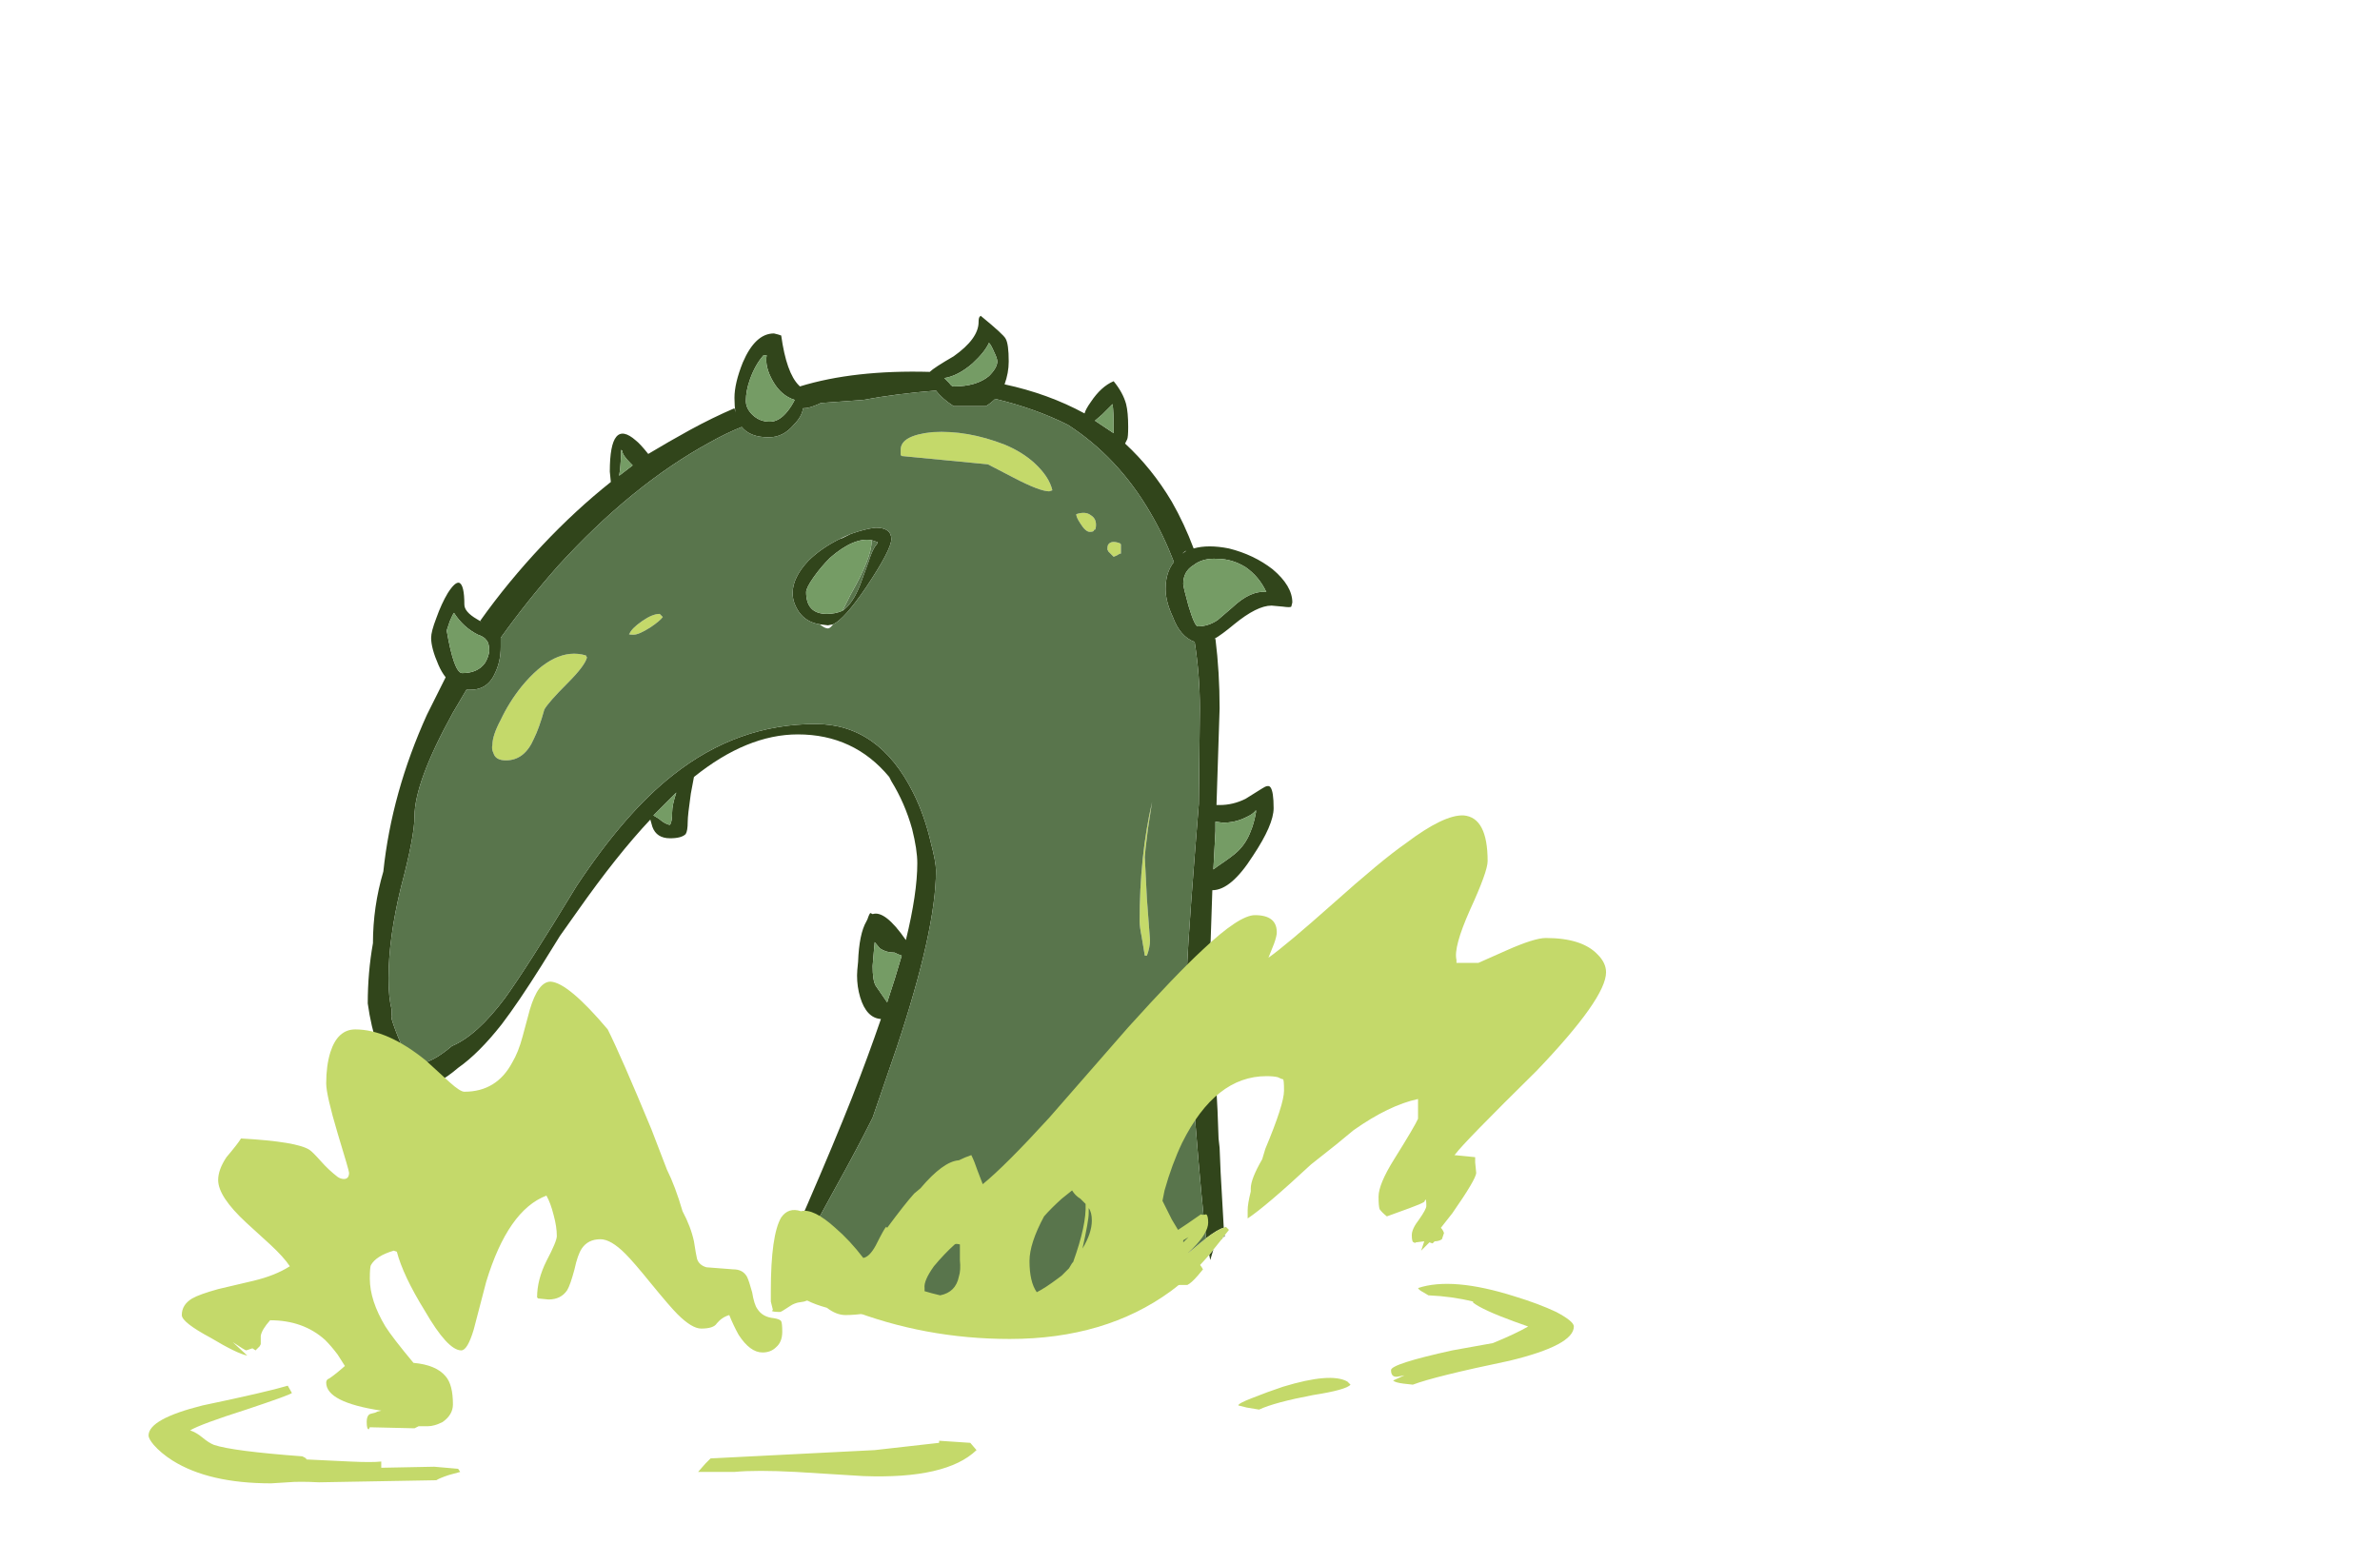 <?xml version="1.0" encoding="UTF-8" standalone="no"?>
<svg xmlns:ffdec="https://www.free-decompiler.com/flash" xmlns:xlink="http://www.w3.org/1999/xlink" ffdec:objectType="frame" height="527.1px" width="801.85px" xmlns="http://www.w3.org/2000/svg">
  <g transform="matrix(1.0, 0.0, 0.0, 1.0, 266.7, 474.6)">
    <use ffdec:characterId="457" height="49.25" transform="matrix(7.0, 0.0, 0.0, 7.0, -142.8, -368.2)" width="44.5" xlink:href="#shape0"/>
    <use ffdec:characterId="458" height="32.15" transform="matrix(7.0, 0.0, 0.0, 7.0, -216.65, -199.85)" width="70.15" xlink:href="#shape1"/>
  </g>
  <defs>
    <g id="shape0" transform="matrix(1.0, 0.0, 0.0, 1.0, 20.4, 52.6)">
      <path d="M-0.4 -7.05 L-0.25 -7.45 Q-0.25 -7.55 0.75 -9.8 2.05 -12.8 2.9 -14.95 3.7 -17.0 4.3 -18.75 3.6 -18.8 3.3 -19.8 3.15 -20.3 3.15 -20.85 3.15 -21.05 3.2 -21.5 3.25 -22.85 3.6 -23.45 L3.65 -23.55 Q3.75 -23.85 3.8 -23.85 L3.9 -23.8 Q4.5 -24.0 5.5 -22.55 6.05 -24.8 6.05 -26.25 6.05 -26.9 5.8 -27.9 5.45 -29.15 4.8 -30.2 L4.7 -30.4 Q3.0 -32.45 0.3 -32.45 -2.15 -32.45 -4.7 -30.4 L-4.85 -29.6 Q-5.0 -28.55 -5.0 -28.25 -5.0 -27.8 -5.1 -27.65 -5.3 -27.45 -5.85 -27.45 -6.5 -27.45 -6.7 -28.0 L-6.8 -28.35 Q-8.4 -26.65 -10.3 -23.95 L-11.15 -22.75 -12.05 -21.3 Q-13.15 -19.55 -13.95 -18.5 -15.05 -17.1 -16.05 -16.4 -17.1 -15.5 -17.9 -15.45 -17.8 -15.45 -17.8 -15.4 -17.85 -15.3 -18.2 -15.3 -19.2 -15.3 -19.9 -17.35 -20.25 -18.4 -20.4 -19.5 -20.4 -21.0 -20.15 -22.4 -20.15 -24.15 -19.65 -25.85 -19.25 -29.65 -17.55 -33.4 L-16.65 -35.2 Q-16.85 -35.45 -17.0 -35.8 -17.35 -36.6 -17.35 -37.1 -17.35 -37.4 -17.1 -38.05 -16.85 -38.75 -16.55 -39.25 -16.2 -39.8 -16.0 -39.75 -15.75 -39.65 -15.75 -38.7 -15.75 -38.35 -15.15 -38.0 L-14.9 -37.85 -15.0 -37.9 Q-13.65 -39.8 -12.0 -41.55 -10.4 -43.25 -8.7 -44.6 L-8.75 -45.1 Q-8.75 -47.7 -7.5 -46.6 -7.3 -46.45 -6.9 -45.95 -5.9 -46.55 -4.9 -47.1 -3.8 -47.7 -2.75 -48.15 L-2.7 -47.95 Q-2.75 -48.25 -2.75 -48.65 -2.75 -49.35 -2.35 -50.35 -1.75 -51.75 -0.85 -51.75 L-0.65 -51.7 -0.5 -51.65 Q-0.25 -49.85 0.35 -49.25 L0.4 -49.2 Q3.0 -50.0 6.65 -49.9 6.85 -50.1 7.8 -50.65 9.0 -51.5 9.0 -52.3 9.0 -52.5 9.05 -52.55 L9.1 -52.6 Q10.2 -51.7 10.3 -51.5 10.45 -51.25 10.45 -50.4 10.45 -49.85 10.25 -49.3 12.35 -48.85 14.1 -47.9 14.15 -48.1 14.4 -48.45 14.9 -49.2 15.5 -49.45 15.95 -48.9 16.1 -48.35 16.2 -47.95 16.2 -47.25 16.2 -46.75 16.15 -46.65 L16.05 -46.45 Q17.35 -45.25 18.3 -43.65 18.9 -42.6 19.35 -41.4 20.05 -41.6 21.05 -41.4 22.25 -41.1 23.15 -40.4 24.1 -39.6 24.1 -38.8 L24.05 -38.6 Q24.0 -38.55 23.65 -38.6 L23.1 -38.65 Q22.4 -38.65 21.3 -37.75 20.7 -37.25 20.35 -37.05 L20.4 -37.05 Q20.6 -35.45 20.6 -33.7 L20.45 -29.05 20.6 -29.05 Q21.25 -29.05 21.85 -29.35 L22.65 -29.85 Q22.95 -30.05 23.05 -29.9 23.2 -29.7 23.2 -28.9 23.2 -28.1 22.2 -26.6 21.15 -24.95 20.25 -24.95 L20.15 -21.95 Q20.15 -20.65 20.5 -14.35 L20.55 -13.0 20.6 -12.55 20.65 -11.35 20.8 -8.7 Q20.55 -8.65 19.95 -8.2 19.75 -9.8 19.45 -13.55 19.0 -18.8 19.0 -20.25 19.0 -21.5 19.4 -26.6 L19.6 -29.1 19.65 -33.7 Q19.65 -35.3 19.4 -36.9 18.7 -37.15 18.35 -38.1 18.0 -38.85 18.0 -39.45 18.0 -40.25 18.4 -40.75 17.9 -42.05 17.25 -43.15 15.7 -45.8 13.3 -47.35 11.7 -48.15 9.8 -48.6 9.6 -48.4 9.35 -48.25 L7.8 -48.25 Q7.25 -48.6 6.95 -49.0 5.05 -48.85 3.45 -48.55 L1.4 -48.4 1.3 -48.35 Q0.85 -48.15 0.6 -48.15 L0.55 -48.15 Q0.5 -47.75 0.1 -47.35 -0.4 -46.75 -1.1 -46.75 -2.0 -46.75 -2.4 -47.25 -3.15 -46.95 -3.95 -46.5 -7.7 -44.45 -11.25 -40.55 -12.75 -38.85 -14.0 -37.1 -14.0 -36.9 -14.0 -36.65 -14.0 -36.0 -14.25 -35.45 -14.6 -34.6 -15.45 -34.6 L-15.65 -34.6 -16.3 -33.5 Q-18.15 -30.15 -18.15 -28.5 -18.15 -27.55 -18.8 -25.1 -19.4 -22.65 -19.4 -20.7 -19.4 -19.8 -19.25 -19.2 L-19.25 -18.9 Q-19.2 -18.85 -19.25 -18.85 L-19.25 -18.75 Q-19.1 -18.25 -18.8 -17.55 L-18.45 -16.75 Q-18.2 -16.6 -18.0 -16.6 -17.35 -16.6 -16.35 -17.45 -15.15 -17.95 -13.8 -19.75 -12.75 -21.2 -10.35 -25.15 -8.0 -28.7 -5.7 -30.5 -2.6 -32.95 1.15 -32.95 4.2 -32.95 5.85 -29.65 6.4 -28.55 6.7 -27.25 6.95 -26.3 6.95 -25.9 6.95 -23.05 5.05 -17.35 L3.9 -14.0 Q3.15 -12.5 2.15 -10.7 L0.15 -7.05 -0.4 -7.05 M20.85 -8.35 L20.85 -8.3 20.7 -8.2 20.7 -8.15 20.8 -8.3 20.85 -8.35 M20.3 -7.65 L20.15 -7.15 20.1 -7.4 20.3 -7.65 M-0.3 -6.25 L-0.4 -6.05 -0.5 -6.0 Q-0.6 -6.0 -0.6 -6.35 L-0.55 -6.45 -0.3 -6.25 M14.95 -47.85 L14.6 -47.55 15.5 -46.95 15.5 -47.25 Q15.5 -47.95 15.45 -48.35 L14.95 -47.85 M9.9 -50.4 Q9.9 -50.55 9.75 -50.85 9.6 -51.2 9.5 -51.3 9.3 -50.85 8.7 -50.3 8.0 -49.7 7.35 -49.6 L7.6 -49.35 Q7.7 -49.2 7.8 -49.2 8.9 -49.2 9.5 -49.7 9.9 -50.1 9.9 -50.4 M3.85 -41.8 Q3.0 -41.95 1.85 -40.95 1.4 -40.5 1.05 -40.0 0.7 -39.5 0.7 -39.3 0.7 -38.25 1.7 -38.25 2.1 -38.25 2.45 -38.4 2.95 -38.75 3.3 -39.65 L3.7 -40.75 Q3.9 -41.4 4.1 -41.6 L4.15 -41.7 3.85 -41.8 M2.85 -42.1 Q3.55 -42.35 4.05 -42.4 4.8 -42.4 4.8 -41.85 4.8 -41.35 3.6 -39.55 2.55 -38.0 2.0 -37.75 L1.75 -37.7 1.35 -37.75 Q0.7 -37.85 0.35 -38.35 0.05 -38.8 0.05 -39.25 0.05 -40.0 0.8 -40.8 1.4 -41.4 2.3 -41.85 L2.45 -41.9 2.85 -42.1 M21.85 -40.5 Q21.2 -40.9 20.5 -40.9 19.8 -40.95 19.35 -40.6 18.85 -40.3 18.85 -39.7 18.85 -39.55 19.1 -38.65 19.4 -37.65 19.55 -37.65 20.05 -37.65 20.5 -37.95 L21.2 -38.55 Q22.1 -39.4 22.85 -39.3 22.5 -40.05 21.85 -40.5 M19.0 -41.3 Q18.9 -41.25 18.8 -41.15 L18.95 -41.25 19.0 -41.3 M21.85 -28.45 Q21.35 -28.2 20.75 -28.2 L20.4 -28.25 20.4 -27.8 20.3 -25.95 20.5 -26.1 Q21.25 -26.6 21.5 -26.85 21.9 -27.25 22.1 -27.8 22.25 -28.15 22.35 -28.7 L22.35 -28.8 Q22.2 -28.6 21.85 -28.45 M3.95 -21.9 L3.9 -21.3 Q3.9 -20.6 4.05 -20.35 L4.6 -19.55 Q5.0 -20.75 5.3 -21.8 5.15 -21.85 4.95 -21.95 L4.9 -21.95 Q4.55 -21.95 4.25 -22.15 L4.0 -22.45 3.95 -21.9 M-2.0 -49.55 Q-2.2 -49.0 -2.2 -48.5 -2.2 -48.15 -1.9 -47.85 -1.55 -47.5 -1.05 -47.5 -0.6 -47.5 -0.2 -48.0 0.0 -48.25 0.15 -48.55 -0.5 -48.75 -0.9 -49.45 -1.3 -50.15 -1.2 -50.7 L-1.35 -50.7 Q-1.75 -50.25 -2.0 -49.55 M-8.2 -46.15 Q-8.2 -45.85 -8.25 -45.25 L-8.3 -44.9 -7.65 -45.4 -7.75 -45.5 Q-8.15 -45.9 -8.15 -46.1 L-8.2 -46.15 M-16.6 -37.45 Q-16.25 -35.4 -15.85 -35.4 -15.1 -35.4 -14.75 -35.9 -14.6 -36.15 -14.55 -36.45 -14.55 -36.85 -14.7 -37.0 -14.8 -37.15 -15.1 -37.25 -15.8 -37.6 -16.25 -38.3 -16.3 -38.25 -16.45 -37.9 L-16.6 -37.45 M-6.4 -28.4 Q-6.05 -28.1 -5.85 -28.1 -5.75 -28.25 -5.75 -28.7 -5.75 -29.05 -5.55 -29.65 L-6.65 -28.55 -6.4 -28.4" fill="#31451b" fill-rule="evenodd" stroke="none"/>
      <path d="M20.8 -8.7 L20.9 -8.75 21.05 -8.6 20.85 -8.35 20.8 -8.3 20.7 -8.15 20.3 -7.65 20.1 -7.4 Q19.2 -6.35 18.25 -5.65 15.1 -3.35 10.5 -3.35 6.4 -3.35 2.7 -4.8 1.05 -5.5 -0.3 -6.25 L-0.55 -6.45 -0.6 -6.45 -0.7 -6.8 -0.65 -7.0 Q-0.6 -7.05 -0.4 -7.05 L0.15 -7.05 Q0.75 -6.95 1.75 -6.65 L4.5 -5.75 Q8.5 -4.5 11.45 -4.5 13.7 -4.5 15.7 -5.3 16.75 -5.75 17.7 -6.45 18.35 -6.85 19.7 -8.0 L19.95 -8.2 Q20.55 -8.65 20.8 -8.7 M13.7 -43.05 Q14.15 -43.2 14.4 -43.0 14.65 -42.85 14.65 -42.55 14.65 -42.35 14.6 -42.3 L14.55 -42.3 14.55 -42.25 Q14.5 -42.2 14.35 -42.2 14.15 -42.2 13.9 -42.6 13.7 -42.9 13.7 -43.05 M12.55 -44.2 L12.4 -44.15 Q11.95 -44.15 10.7 -44.8 L9.45 -45.45 5.3 -45.85 5.25 -45.9 5.25 -46.15 Q5.25 -46.85 6.8 -47.0 8.45 -47.1 10.25 -46.4 11.1 -46.05 11.7 -45.5 12.4 -44.85 12.55 -44.2 M15.85 -41.6 Q15.85 -41.55 15.85 -41.35 L15.85 -41.15 15.8 -41.15 Q15.65 -41.05 15.5 -41.0 L15.25 -41.25 15.2 -41.35 Q15.2 -41.55 15.25 -41.6 15.4 -41.8 15.8 -41.65 L15.85 -41.6 M17.0 -26.55 L17.1 -24.55 17.25 -22.55 Q17.25 -22.2 17.1 -21.8 L17.0 -21.8 16.85 -22.7 Q16.75 -23.2 16.75 -23.45 16.75 -26.6 17.35 -29.2 L17.15 -27.9 Q17.0 -26.7 17.0 -26.55 M-12.4 -32.25 Q-12.85 -31.2 -13.75 -31.2 -14.25 -31.2 -14.35 -31.55 -14.45 -31.75 -14.4 -31.95 -14.4 -32.4 -14.0 -33.15 -13.6 -34.0 -13.0 -34.75 -11.4 -36.7 -9.9 -36.25 L-9.85 -36.15 Q-9.95 -35.75 -10.8 -34.9 -11.7 -34.0 -11.9 -33.65 -12.15 -32.75 -12.4 -32.25 M-6.2 -38.1 Q-6.35 -37.9 -6.8 -37.6 -7.35 -37.25 -7.6 -37.25 -7.9 -37.25 -7.8 -37.3 -7.7 -37.55 -7.2 -37.9 -6.7 -38.25 -6.35 -38.25 L-6.2 -38.1" fill="#c4d96a" fill-rule="evenodd" stroke="none"/>
      <path d="M0.15 -7.05 L2.15 -10.7 Q3.15 -12.5 3.9 -14.0 L5.05 -17.35 Q6.95 -23.05 6.95 -25.9 6.95 -26.3 6.7 -27.25 6.4 -28.55 5.85 -29.65 4.2 -32.95 1.15 -32.95 -2.6 -32.95 -5.7 -30.5 -8.0 -28.7 -10.35 -25.15 -12.75 -21.2 -13.8 -19.75 -15.15 -17.95 -16.35 -17.45 -17.35 -16.6 -18.0 -16.6 -18.2 -16.6 -18.45 -16.75 L-18.8 -17.55 Q-19.1 -18.25 -19.25 -18.75 L-19.25 -18.85 Q-19.2 -18.85 -19.25 -18.9 L-19.25 -19.2 Q-19.4 -19.8 -19.4 -20.7 -19.4 -22.65 -18.8 -25.1 -18.15 -27.55 -18.15 -28.5 -18.15 -30.15 -16.3 -33.5 L-15.65 -34.6 -15.45 -34.6 Q-14.6 -34.6 -14.25 -35.45 -14.0 -36.0 -14.0 -36.65 -14.0 -36.9 -14.0 -37.1 -12.75 -38.85 -11.25 -40.55 -7.7 -44.45 -3.95 -46.5 -3.15 -46.95 -2.4 -47.25 -2.0 -46.75 -1.1 -46.75 -0.4 -46.75 0.1 -47.35 0.5 -47.75 0.55 -48.15 L0.6 -48.15 Q0.85 -48.15 1.3 -48.35 L1.4 -48.4 3.45 -48.55 Q5.05 -48.85 6.95 -49.0 7.25 -48.6 7.8 -48.25 L9.35 -48.25 Q9.6 -48.4 9.8 -48.6 11.7 -48.15 13.3 -47.35 15.7 -45.8 17.25 -43.15 17.9 -42.05 18.4 -40.75 18.0 -40.25 18.0 -39.45 18.0 -38.85 18.35 -38.1 18.7 -37.15 19.4 -36.9 19.65 -35.3 19.65 -33.7 L19.6 -29.1 19.4 -26.6 Q19.0 -21.5 19.0 -20.25 19.0 -18.8 19.45 -13.55 19.75 -9.8 19.95 -8.2 L19.7 -8.0 Q18.35 -6.85 17.7 -6.45 16.75 -5.75 15.7 -5.3 13.7 -4.5 11.45 -4.5 8.5 -4.5 4.5 -5.75 L1.75 -6.65 Q0.75 -6.95 0.15 -7.05 M12.55 -44.2 Q12.4 -44.85 11.7 -45.5 11.1 -46.05 10.25 -46.4 8.45 -47.1 6.8 -47.0 5.25 -46.85 5.25 -46.15 L5.25 -45.9 5.3 -45.85 9.45 -45.45 10.7 -44.8 Q11.95 -44.15 12.4 -44.15 L12.55 -44.2 M13.7 -43.05 Q13.7 -42.9 13.9 -42.6 14.15 -42.2 14.35 -42.2 14.5 -42.2 14.55 -42.25 L14.55 -42.3 14.6 -42.3 Q14.65 -42.35 14.65 -42.55 14.65 -42.85 14.4 -43.0 14.15 -43.2 13.7 -43.05 M2.45 -38.4 L2.85 -39.2 Q3.85 -40.95 3.85 -41.75 L3.85 -41.8 4.15 -41.7 4.1 -41.6 Q3.9 -41.4 3.7 -40.75 L3.3 -39.65 Q2.95 -38.75 2.45 -38.4 M2.0 -37.75 Q2.55 -38.0 3.6 -39.55 4.8 -41.35 4.8 -41.85 4.8 -42.4 4.05 -42.4 3.55 -42.35 2.85 -42.1 2.6 -42.0 2.3 -41.85 1.4 -41.4 0.8 -40.8 0.05 -40.0 0.05 -39.25 0.05 -38.8 0.35 -38.35 0.7 -37.85 1.35 -37.75 1.6 -37.55 1.75 -37.55 1.85 -37.55 2.0 -37.75 M15.85 -41.6 L15.8 -41.65 Q15.4 -41.8 15.25 -41.6 15.2 -41.55 15.2 -41.35 L15.25 -41.25 15.5 -41.0 Q15.65 -41.05 15.8 -41.15 L15.85 -41.15 15.85 -41.35 Q15.85 -41.55 15.85 -41.6 M17.0 -26.55 Q17.0 -26.7 17.15 -27.9 L17.35 -29.2 Q16.75 -26.6 16.75 -23.45 16.75 -23.2 16.85 -22.7 L17.0 -21.8 17.1 -21.8 Q17.25 -22.2 17.25 -22.55 L17.1 -24.55 17.0 -26.55 M-6.2 -38.1 L-6.35 -38.25 Q-6.7 -38.25 -7.2 -37.9 -7.7 -37.55 -7.8 -37.3 -7.9 -37.25 -7.6 -37.25 -7.35 -37.25 -6.8 -37.6 -6.35 -37.9 -6.2 -38.1 M-12.4 -32.25 Q-12.15 -32.75 -11.9 -33.65 -11.7 -34.0 -10.8 -34.9 -9.95 -35.75 -9.85 -36.15 L-9.9 -36.25 Q-11.4 -36.7 -13.0 -34.75 -13.6 -34.0 -14.0 -33.15 -14.4 -32.4 -14.4 -31.95 -14.45 -31.75 -14.35 -31.55 -14.25 -31.2 -13.75 -31.2 -12.85 -31.2 -12.4 -32.25" fill="#59754c" fill-rule="evenodd" stroke="none"/>
      <path d="M14.95 -47.85 L15.45 -48.35 Q15.5 -47.95 15.5 -47.25 L15.5 -46.95 14.6 -47.55 14.95 -47.85 M9.9 -50.4 Q9.9 -50.1 9.5 -49.7 8.9 -49.2 7.8 -49.2 7.7 -49.2 7.6 -49.35 L7.35 -49.6 Q8.0 -49.7 8.7 -50.3 9.3 -50.85 9.5 -51.3 9.6 -51.2 9.75 -50.85 9.9 -50.55 9.9 -50.4 M3.85 -41.8 L3.85 -41.75 Q3.85 -40.95 2.85 -39.2 L2.45 -38.4 Q2.1 -38.25 1.7 -38.25 0.7 -38.25 0.7 -39.3 0.7 -39.5 1.05 -40.0 1.4 -40.5 1.85 -40.95 3.0 -41.95 3.85 -41.8 M21.85 -40.5 Q22.5 -40.05 22.85 -39.3 22.1 -39.4 21.2 -38.55 L20.5 -37.95 Q20.05 -37.65 19.55 -37.65 19.4 -37.65 19.1 -38.65 18.85 -39.55 18.85 -39.7 18.85 -40.3 19.35 -40.6 19.8 -40.95 20.5 -40.9 21.2 -40.9 21.85 -40.5 M21.85 -28.45 Q22.2 -28.6 22.35 -28.8 L22.35 -28.7 Q22.25 -28.15 22.1 -27.8 21.9 -27.25 21.5 -26.85 21.25 -26.6 20.5 -26.1 L20.3 -25.95 20.4 -27.8 20.4 -28.25 20.75 -28.2 Q21.35 -28.2 21.85 -28.45 M3.95 -21.9 L4.0 -22.45 4.25 -22.15 Q4.55 -21.95 4.9 -21.95 L4.95 -21.95 Q5.15 -21.85 5.3 -21.8 5.0 -20.75 4.6 -19.55 L4.05 -20.35 Q3.9 -20.6 3.9 -21.3 L3.95 -21.9 M-16.6 -37.45 L-16.45 -37.9 Q-16.3 -38.25 -16.25 -38.3 -15.8 -37.6 -15.1 -37.25 -14.8 -37.15 -14.7 -37.0 -14.55 -36.85 -14.55 -36.45 -14.6 -36.15 -14.75 -35.9 -15.1 -35.4 -15.85 -35.4 -16.25 -35.4 -16.6 -37.45 M-8.2 -46.15 L-8.15 -46.1 Q-8.15 -45.9 -7.75 -45.5 L-7.65 -45.4 -8.3 -44.9 -8.25 -45.25 Q-8.2 -45.85 -8.2 -46.15 M-2.0 -49.55 Q-1.75 -50.25 -1.35 -50.7 L-1.2 -50.7 Q-1.3 -50.15 -0.9 -49.45 -0.5 -48.75 0.15 -48.55 0.0 -48.25 -0.2 -48.0 -0.6 -47.5 -1.05 -47.5 -1.55 -47.5 -1.9 -47.85 -2.2 -48.15 -2.2 -48.5 -2.2 -49.0 -2.0 -49.55 M-6.4 -28.4 L-6.65 -28.55 -5.55 -29.65 Q-5.75 -29.05 -5.75 -28.7 -5.75 -28.25 -5.85 -28.1 -6.05 -28.1 -6.4 -28.4" fill="#759c65" fill-rule="evenodd" stroke="none"/>
    </g>
    <g id="shape1" transform="matrix(1.0, 0.0, 0.0, 1.0, 30.95, 28.55)">
      <path d="M21.5 -0.15 Q21.5 -0.25 22.15 -0.5 22.9 -0.8 23.65 -1.05 25.95 -1.75 26.75 -1.3 L26.9 -1.15 Q26.7 -0.9 25.1 -0.65 23.25 -0.3 22.5 0.05 L21.9 -0.05 21.5 -0.15 M32.8 -5.15 Q31.8 -5.4 30.65 -5.45 L30.4 -5.6 Q30.2 -5.7 30.15 -5.8 31.8 -6.35 34.8 -5.4 35.95 -5.05 36.8 -4.65 37.65 -4.2 37.65 -3.95 37.65 -3.05 34.55 -2.3 30.95 -1.55 29.9 -1.15 L29.45 -1.2 Q29.05 -1.25 28.95 -1.35 L29.5 -1.6 29.25 -1.55 Q28.85 -1.45 28.85 -1.85 28.85 -2.15 31.8 -2.8 L33.75 -3.15 Q34.85 -3.6 35.45 -3.95 L34.75 -4.2 Q33.25 -4.75 32.8 -5.1 L32.8 -5.15 M8.6 1.65 L8.9 2.0 Q7.45 3.4 3.45 3.25 L0.2 3.05 Q-1.7 2.95 -2.75 3.05 L-4.5 3.05 -4.15 2.65 -3.9 2.4 4.0 2.0 7.1 1.65 7.1 1.55 8.6 1.65 M-24.05 -0.75 Q-24.15 -0.65 -26.25 0.05 -28.45 0.75 -28.95 1.05 -28.65 1.15 -28.35 1.4 -28.05 1.65 -27.8 1.75 -26.9 2.05 -23.55 2.3 L-23.45 2.35 Q-23.35 2.4 -23.35 2.45 L-21.25 2.55 Q-20.2 2.6 -19.75 2.55 L-19.75 2.85 -17.2 2.8 -16.05 2.9 -15.95 3.05 -16.5 3.2 Q-16.95 3.35 -17.1 3.45 L-22.75 3.55 Q-23.7 3.5 -24.25 3.55 L-25.05 3.6 Q-28.05 3.6 -29.8 2.5 -30.35 2.15 -30.7 1.75 -30.95 1.45 -30.95 1.3 -30.95 0.5 -28.35 -0.15 -25.25 -0.8 -24.25 -1.1 L-24.05 -0.75" fill="#c4d96a" fill-rule="evenodd" stroke="none"/>
      <path d="M22.3 -23.75 Q23.4 -23.75 23.35 -22.85 23.3 -22.55 23.15 -22.2 L22.95 -21.7 Q23.8 -22.3 26.05 -24.3 28.4 -26.4 29.55 -27.2 31.4 -28.6 32.35 -28.55 33.5 -28.45 33.5 -26.35 33.5 -25.85 32.65 -24.0 31.85 -22.2 32.0 -21.6 L32.0 -21.45 33.05 -21.45 34.4 -22.05 Q35.75 -22.65 36.3 -22.65 38.05 -22.65 38.8 -21.85 39.2 -21.45 39.2 -21.0 39.2 -19.75 35.85 -16.25 32.35 -12.8 31.95 -12.25 L31.9 -12.2 32.9 -12.1 32.9 -11.85 32.95 -11.35 Q32.95 -11.05 31.8 -9.4 L31.25 -8.7 Q31.35 -8.6 31.4 -8.45 L31.3 -8.15 Q31.15 -8.05 30.95 -8.05 L30.85 -7.95 30.7 -8.0 30.3 -7.6 30.45 -8.05 30.05 -8.0 Q30.0 -7.95 29.95 -8.0 29.85 -8.0 29.85 -8.35 29.85 -8.65 30.2 -9.1 30.55 -9.6 30.55 -9.75 30.55 -10.1 30.5 -10.05 L30.45 -9.95 Q30.3 -9.85 29.75 -9.65 L28.65 -9.25 Q28.4 -9.45 28.3 -9.6 28.25 -9.75 28.25 -10.2 28.25 -10.8 29.0 -12.0 30.0 -13.6 30.15 -13.95 L30.15 -14.9 Q28.75 -14.6 27.05 -13.4 L26.2 -12.7 25.0 -11.75 Q22.85 -9.75 21.95 -9.15 L21.95 -9.55 Q21.95 -9.85 22.1 -10.45 L22.1 -10.6 Q22.1 -11.05 22.65 -12.0 L22.8 -12.5 Q23.7 -14.65 23.7 -15.3 23.7 -15.85 23.65 -15.85 23.6 -15.85 23.4 -15.95 23.2 -16.0 22.85 -16.0 20.4 -16.0 18.8 -12.8 18.3 -11.75 17.95 -10.5 L17.85 -10.0 Q18.05 -9.6 18.3 -9.1 L18.6 -8.6 19.05 -8.9 19.7 -9.35 Q19.8 -9.3 19.95 -9.35 20.05 -9.3 20.05 -8.95 20.05 -8.45 19.3 -7.7 L19.1 -7.5 19.4 -7.2 Q19.7 -6.9 19.8 -6.7 L19.55 -6.4 Q19.25 -6.05 19.05 -5.95 L18.55 -5.95 Q18.55 -6.0 18.5 -5.95 18.45 -6.0 18.45 -6.3 17.7 -5.95 16.3 -5.4 13.4 -4.2 12.55 -4.2 12.15 -4.2 11.8 -4.3 L11.65 -4.15 Q11.3 -3.8 10.4 -3.8 9.8 -3.8 9.3 -3.95 L6.95 -4.1 Q5.7 -4.1 4.85 -4.55 4.6 -4.7 4.45 -4.85 4.2 -4.7 3.75 -4.6 3.05 -4.5 2.6 -4.5 2.15 -4.5 1.7 -4.85 1.15 -5.0 0.75 -5.2 L0.6 -5.15 0.3 -5.1 Q0.1 -5.05 -0.05 -4.95 -0.5 -4.65 -0.55 -4.65 -0.9 -4.65 -0.95 -4.7 L-0.9 -4.75 -1.0 -5.15 -1.0 -5.65 Q-1.0 -8.35 -0.5 -9.2 -0.15 -9.7 0.45 -9.5 1.05 -9.65 2.1 -8.7 2.8 -8.1 3.45 -7.25 3.75 -7.3 4.05 -7.85 4.45 -8.65 4.55 -8.75 L4.6 -8.7 Q5.45 -9.85 5.9 -10.35 L6.2 -10.6 Q7.3 -11.9 8.05 -11.95 8.35 -12.1 8.65 -12.2 8.8 -11.9 8.95 -11.45 L9.2 -10.8 Q10.3 -11.7 12.4 -14.0 L16.2 -18.35 Q18.5 -20.9 19.8 -22.1 21.55 -23.75 22.3 -23.75 M8.1 -7.9 Q7.9 -7.95 7.85 -7.9 7.35 -7.45 6.85 -6.85 6.35 -6.15 6.4 -5.8 L6.4 -5.65 6.75 -5.55 7.15 -5.45 Q7.9 -5.6 8.05 -6.35 8.15 -6.65 8.1 -7.15 L8.1 -7.9 M18.85 -8.0 L19.1 -8.25 18.85 -8.1 18.85 -8.0 M14.3 -9.4 Q14.3 -9.05 14.0 -7.7 14.45 -8.45 14.45 -9.05 14.45 -9.45 14.3 -9.65 L14.3 -9.4 M13.5 -10.5 L13.0 -10.1 Q12.5 -9.65 12.15 -9.25 11.45 -7.95 11.45 -7.1 11.45 -6.1 11.8 -5.6 12.2 -5.8 12.8 -6.25 L13.0 -6.4 13.35 -6.75 13.5 -7.0 13.55 -7.05 Q14.2 -8.85 14.15 -9.85 L13.9 -10.1 Q13.65 -10.25 13.5 -10.5 M-26.5 -13.0 Q-23.8 -12.85 -23.2 -12.45 -23.05 -12.35 -22.65 -11.9 -22.3 -11.5 -21.85 -11.15 -21.7 -11.05 -21.55 -11.05 -21.3 -11.05 -21.3 -11.35 -21.3 -11.45 -21.85 -13.25 -22.4 -15.1 -22.4 -15.65 -22.4 -16.5 -22.2 -17.15 -21.85 -18.25 -21.0 -18.25 -19.45 -18.25 -17.6 -16.75 L-16.45 -15.7 Q-15.95 -15.25 -15.75 -15.25 -14.2 -15.25 -13.45 -16.65 -13.15 -17.15 -12.95 -17.9 L-12.6 -19.2 Q-12.2 -20.55 -11.6 -20.55 -10.75 -20.5 -8.85 -18.25 -8.2 -16.95 -6.75 -13.45 L-6.0 -11.5 Q-5.6 -10.7 -5.25 -9.5 -4.85 -8.75 -4.7 -8.05 -4.6 -7.4 -4.55 -7.2 -4.45 -6.9 -4.1 -6.8 L-2.8 -6.7 Q-2.35 -6.7 -2.15 -6.35 -2.05 -6.15 -1.9 -5.6 -1.8 -5.0 -1.65 -4.8 -1.4 -4.4 -0.85 -4.35 -0.55 -4.3 -0.5 -4.2 -0.45 -4.1 -0.45 -3.7 -0.45 -3.2 -0.75 -2.95 -1.0 -2.7 -1.4 -2.7 -2.0 -2.7 -2.55 -3.55 -2.8 -4.0 -3.0 -4.5 -3.35 -4.4 -3.6 -4.1 -3.75 -3.85 -4.35 -3.85 -4.8 -3.85 -5.5 -4.55 -5.85 -4.9 -6.75 -6.0 -7.6 -7.05 -8.0 -7.45 -8.7 -8.15 -9.2 -8.15 -9.8 -8.15 -10.1 -7.7 -10.3 -7.4 -10.45 -6.7 -10.65 -5.95 -10.8 -5.7 -11.1 -5.25 -11.7 -5.25 L-12.2 -5.3 -12.25 -5.35 Q-12.25 -6.2 -11.8 -7.1 -11.3 -8.05 -11.3 -8.3 -11.3 -8.75 -11.45 -9.3 -11.6 -9.9 -11.8 -10.25 -13.65 -9.55 -14.7 -6.1 L-15.3 -3.8 Q-15.6 -2.8 -15.9 -2.8 -16.55 -2.8 -17.65 -4.7 -18.7 -6.4 -19.0 -7.55 L-19.15 -7.6 Q-20.0 -7.35 -20.25 -6.9 -20.3 -6.8 -20.3 -6.25 -20.3 -5.2 -19.55 -3.95 -19.2 -3.4 -18.2 -2.2 -17.1 -2.1 -16.65 -1.55 -16.3 -1.15 -16.3 -0.2 -16.3 0.3 -16.8 0.65 -17.2 0.85 -17.5 0.85 L-17.95 0.85 -18.15 0.95 -20.3 0.9 -20.35 1.0 Q-20.45 1.0 -20.45 0.65 -20.45 0.3 -20.25 0.25 -20.0 0.2 -19.95 0.15 L-19.75 0.1 Q-22.4 -0.3 -22.4 -1.25 -22.4 -1.4 -22.25 -1.45 -21.95 -1.65 -21.5 -2.05 L-21.85 -2.6 Q-22.15 -3.0 -22.45 -3.3 -23.5 -4.25 -25.1 -4.25 -25.5 -3.8 -25.55 -3.5 L-25.55 -3.1 -25.6 -3.0 Q-25.7 -2.9 -25.8 -2.8 L-25.95 -2.9 -26.25 -2.8 Q-26.3 -2.8 -26.9 -3.2 L-26.2 -2.55 Q-26.7 -2.65 -27.95 -3.4 -29.35 -4.15 -29.35 -4.5 -29.35 -5.0 -28.85 -5.3 -28.5 -5.5 -27.6 -5.75 L-25.9 -6.15 Q-24.85 -6.4 -24.15 -6.85 -24.45 -7.3 -25.1 -7.9 L-26.25 -8.95 Q-27.6 -10.2 -27.6 -11.0 -27.6 -11.5 -27.2 -12.1 -26.65 -12.75 -26.5 -13.0" fill="#c4d96a" fill-rule="evenodd" stroke="none"/>
    </g>
  </defs>
</svg>
